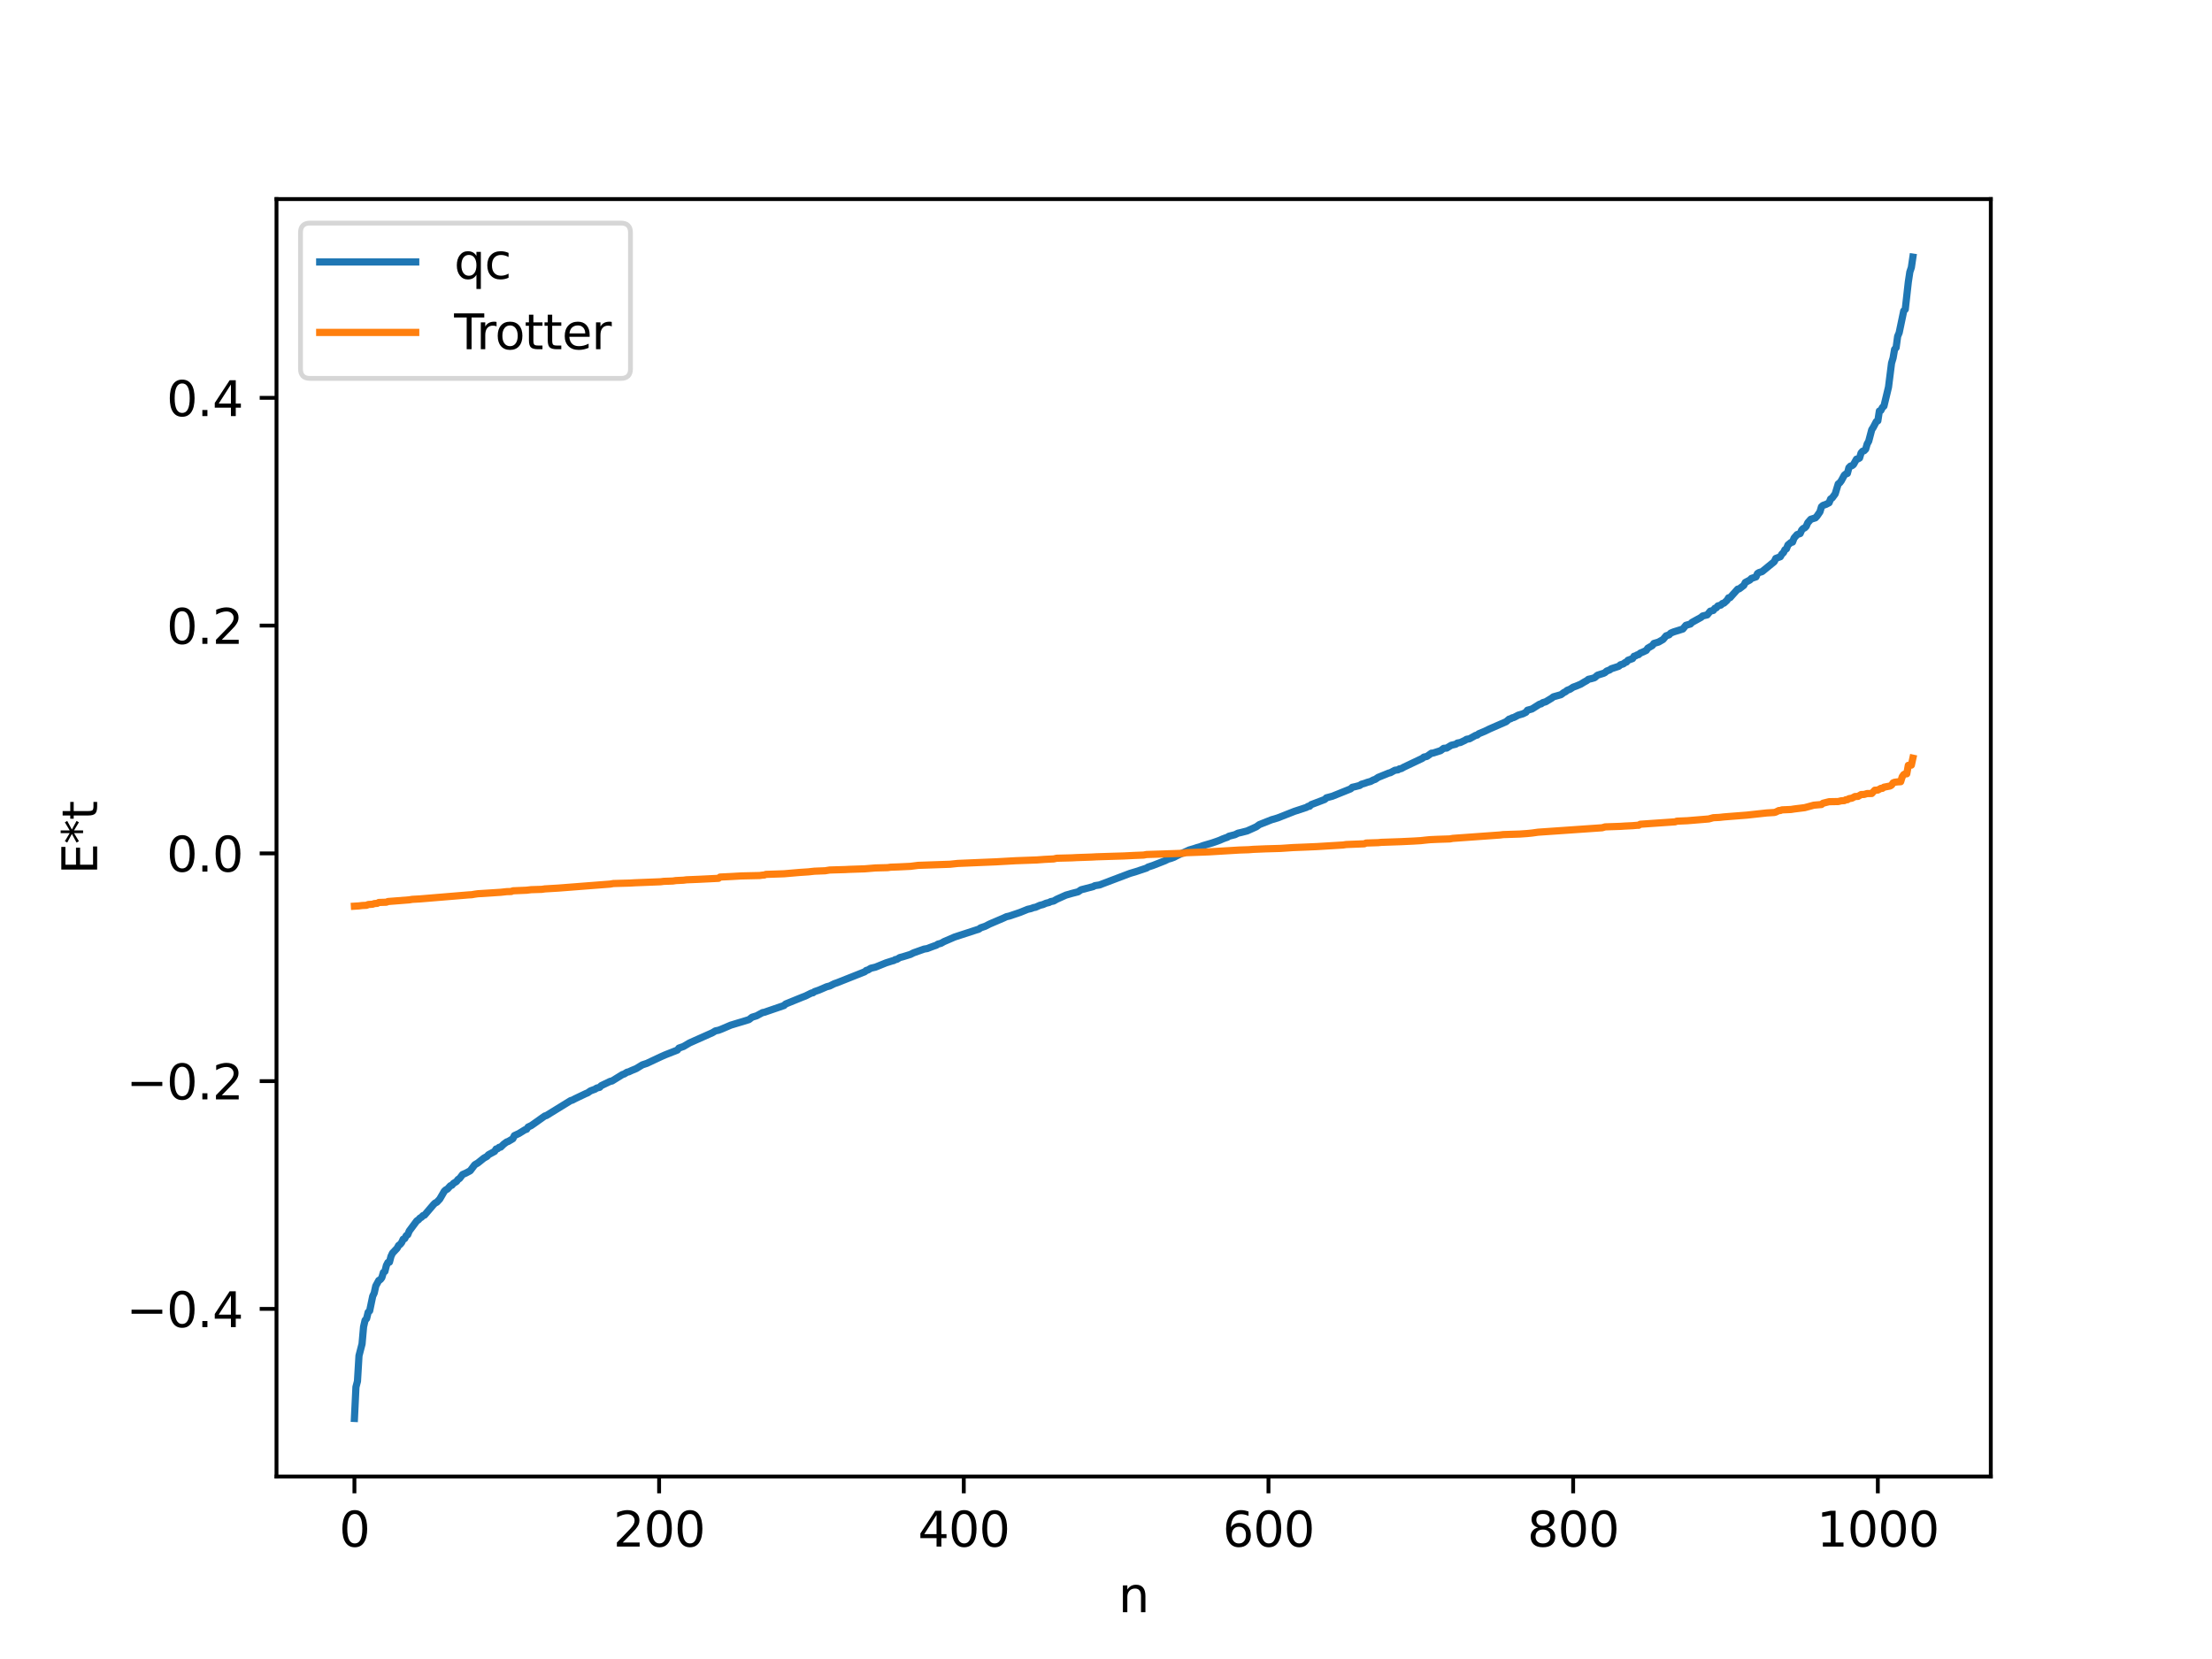 <?xml version="1.0" encoding="utf-8" standalone="no"?>
<!DOCTYPE svg PUBLIC "-//W3C//DTD SVG 1.1//EN"
  "http://www.w3.org/Graphics/SVG/1.1/DTD/svg11.dtd">
<svg xmlns:xlink="http://www.w3.org/1999/xlink" width="460.8pt" height="345.6pt" viewBox="0 0 460.8 345.6" xmlns="http://www.w3.org/2000/svg" version="1.1">
 <defs>
  <style type="text/css">*{stroke-linejoin: round; stroke-linecap: butt}</style>
 </defs>
 <g id="figure_1">
  <g id="patch_1">
   <path d="M 0 345.6 
L 460.8 345.6 
L 460.8 0 
L 0 0 
z
" style="fill: #ffffff"/>
  </g>
  <g id="axes_1">
   <g id="patch_2">
    <path d="M 57.6 307.584 
L 414.72 307.584 
L 414.72 41.472 
L 57.6 41.472 
z
" style="fill: #ffffff"/>
   </g>
   <g id="matplotlib.axis_1">
    <g id="xtick_1">
     <g id="line2d_1">
      <defs>
       <path id="m5b3b27a23a" d="M 0 0 
L 0 3.5 
" style="stroke: #000000; stroke-width: 0.8"/>
      </defs>
      <g>
       <use xlink:href="#m5b3b27a23a" x="73.833" y="307.584" style="stroke: #000000; stroke-width: 0.8"/>
      </g>
     </g>
     <g id="text_1">
      <!-- 0 -->
      <g transform="translate(70.651 322.182) scale(0.1 -0.1)">
       <defs>
        <path id="DejaVuSans-30" d="M 2034 4250 
Q 1547 4250 1301 3770 
Q 1056 3291 1056 2328 
Q 1056 1369 1301 889 
Q 1547 409 2034 409 
Q 2525 409 2770 889 
Q 3016 1369 3016 2328 
Q 3016 3291 2770 3770 
Q 2525 4250 2034 4250 
z
M 2034 4750 
Q 2819 4750 3233 4129 
Q 3647 3509 3647 2328 
Q 3647 1150 3233 529 
Q 2819 -91 2034 -91 
Q 1250 -91 836 529 
Q 422 1150 422 2328 
Q 422 3509 836 4129 
Q 1250 4750 2034 4750 
z
" transform="scale(0.016)"/>
       </defs>
       <use xlink:href="#DejaVuSans-30"/>
      </g>
     </g>
    </g>
    <g id="xtick_2">
     <g id="line2d_2">
      <g>
       <use xlink:href="#m5b3b27a23a" x="137.304" y="307.584" style="stroke: #000000; stroke-width: 0.8"/>
      </g>
     </g>
     <g id="text_2">
      <!-- 200 -->
      <g transform="translate(127.76 322.182) scale(0.1 -0.1)">
       <defs>
        <path id="DejaVuSans-32" d="M 1228 531 
L 3431 531 
L 3431 0 
L 469 0 
L 469 531 
Q 828 903 1448 1529 
Q 2069 2156 2228 2338 
Q 2531 2678 2651 2914 
Q 2772 3150 2772 3378 
Q 2772 3750 2511 3984 
Q 2250 4219 1831 4219 
Q 1534 4219 1204 4116 
Q 875 4013 500 3803 
L 500 4441 
Q 881 4594 1212 4672 
Q 1544 4750 1819 4750 
Q 2544 4750 2975 4387 
Q 3406 4025 3406 3419 
Q 3406 3131 3298 2873 
Q 3191 2616 2906 2266 
Q 2828 2175 2409 1742 
Q 1991 1309 1228 531 
z
" transform="scale(0.016)"/>
       </defs>
       <use xlink:href="#DejaVuSans-32"/>
       <use xlink:href="#DejaVuSans-30" x="63.623"/>
       <use xlink:href="#DejaVuSans-30" x="127.246"/>
      </g>
     </g>
    </g>
    <g id="xtick_3">
     <g id="line2d_3">
      <g>
       <use xlink:href="#m5b3b27a23a" x="200.775" y="307.584" style="stroke: #000000; stroke-width: 0.8"/>
      </g>
     </g>
     <g id="text_3">
      <!-- 400 -->
      <g transform="translate(191.231 322.182) scale(0.1 -0.1)">
       <defs>
        <path id="DejaVuSans-34" d="M 2419 4116 
L 825 1625 
L 2419 1625 
L 2419 4116 
z
M 2253 4666 
L 3047 4666 
L 3047 1625 
L 3713 1625 
L 3713 1100 
L 3047 1100 
L 3047 0 
L 2419 0 
L 2419 1100 
L 313 1100 
L 313 1709 
L 2253 4666 
z
" transform="scale(0.016)"/>
       </defs>
       <use xlink:href="#DejaVuSans-34"/>
       <use xlink:href="#DejaVuSans-30" x="63.623"/>
       <use xlink:href="#DejaVuSans-30" x="127.246"/>
      </g>
     </g>
    </g>
    <g id="xtick_4">
     <g id="line2d_4">
      <g>
       <use xlink:href="#m5b3b27a23a" x="264.246" y="307.584" style="stroke: #000000; stroke-width: 0.8"/>
      </g>
     </g>
     <g id="text_4">
      <!-- 600 -->
      <g transform="translate(254.702 322.182) scale(0.1 -0.1)">
       <defs>
        <path id="DejaVuSans-36" d="M 2113 2584 
Q 1688 2584 1439 2293 
Q 1191 2003 1191 1497 
Q 1191 994 1439 701 
Q 1688 409 2113 409 
Q 2538 409 2786 701 
Q 3034 994 3034 1497 
Q 3034 2003 2786 2293 
Q 2538 2584 2113 2584 
z
M 3366 4563 
L 3366 3988 
Q 3128 4100 2886 4159 
Q 2644 4219 2406 4219 
Q 1781 4219 1451 3797 
Q 1122 3375 1075 2522 
Q 1259 2794 1537 2939 
Q 1816 3084 2150 3084 
Q 2853 3084 3261 2657 
Q 3669 2231 3669 1497 
Q 3669 778 3244 343 
Q 2819 -91 2113 -91 
Q 1303 -91 875 529 
Q 447 1150 447 2328 
Q 447 3434 972 4092 
Q 1497 4750 2381 4750 
Q 2619 4750 2861 4703 
Q 3103 4656 3366 4563 
z
" transform="scale(0.016)"/>
       </defs>
       <use xlink:href="#DejaVuSans-36"/>
       <use xlink:href="#DejaVuSans-30" x="63.623"/>
       <use xlink:href="#DejaVuSans-30" x="127.246"/>
      </g>
     </g>
    </g>
    <g id="xtick_5">
     <g id="line2d_5">
      <g>
       <use xlink:href="#m5b3b27a23a" x="327.717" y="307.584" style="stroke: #000000; stroke-width: 0.8"/>
      </g>
     </g>
     <g id="text_5">
      <!-- 800 -->
      <g transform="translate(318.173 322.182) scale(0.1 -0.1)">
       <defs>
        <path id="DejaVuSans-38" d="M 2034 2216 
Q 1584 2216 1326 1975 
Q 1069 1734 1069 1313 
Q 1069 891 1326 650 
Q 1584 409 2034 409 
Q 2484 409 2743 651 
Q 3003 894 3003 1313 
Q 3003 1734 2745 1975 
Q 2488 2216 2034 2216 
z
M 1403 2484 
Q 997 2584 770 2862 
Q 544 3141 544 3541 
Q 544 4100 942 4425 
Q 1341 4750 2034 4750 
Q 2731 4750 3128 4425 
Q 3525 4100 3525 3541 
Q 3525 3141 3298 2862 
Q 3072 2584 2669 2484 
Q 3125 2378 3379 2068 
Q 3634 1759 3634 1313 
Q 3634 634 3220 271 
Q 2806 -91 2034 -91 
Q 1263 -91 848 271 
Q 434 634 434 1313 
Q 434 1759 690 2068 
Q 947 2378 1403 2484 
z
M 1172 3481 
Q 1172 3119 1398 2916 
Q 1625 2713 2034 2713 
Q 2441 2713 2670 2916 
Q 2900 3119 2900 3481 
Q 2900 3844 2670 4047 
Q 2441 4250 2034 4250 
Q 1625 4250 1398 4047 
Q 1172 3844 1172 3481 
z
" transform="scale(0.016)"/>
       </defs>
       <use xlink:href="#DejaVuSans-38"/>
       <use xlink:href="#DejaVuSans-30" x="63.623"/>
       <use xlink:href="#DejaVuSans-30" x="127.246"/>
      </g>
     </g>
    </g>
    <g id="xtick_6">
     <g id="line2d_6">
      <g>
       <use xlink:href="#m5b3b27a23a" x="391.188" y="307.584" style="stroke: #000000; stroke-width: 0.8"/>
      </g>
     </g>
     <g id="text_6">
      <!-- 1000 -->
      <g transform="translate(378.463 322.182) scale(0.1 -0.1)">
       <defs>
        <path id="DejaVuSans-31" d="M 794 531 
L 1825 531 
L 1825 4091 
L 703 3866 
L 703 4441 
L 1819 4666 
L 2450 4666 
L 2450 531 
L 3481 531 
L 3481 0 
L 794 0 
L 794 531 
z
" transform="scale(0.016)"/>
       </defs>
       <use xlink:href="#DejaVuSans-31"/>
       <use xlink:href="#DejaVuSans-30" x="63.623"/>
       <use xlink:href="#DejaVuSans-30" x="127.246"/>
       <use xlink:href="#DejaVuSans-30" x="190.869"/>
      </g>
     </g>
    </g>
    <g id="text_7">
     <!-- n -->
     <g transform="translate(232.991 335.861) scale(0.1 -0.1)">
      <defs>
       <path id="DejaVuSans-6e" d="M 3513 2113 
L 3513 0 
L 2938 0 
L 2938 2094 
Q 2938 2591 2744 2837 
Q 2550 3084 2163 3084 
Q 1697 3084 1428 2787 
Q 1159 2491 1159 1978 
L 1159 0 
L 581 0 
L 581 3500 
L 1159 3500 
L 1159 2956 
Q 1366 3272 1645 3428 
Q 1925 3584 2291 3584 
Q 2894 3584 3203 3211 
Q 3513 2838 3513 2113 
z
" transform="scale(0.016)"/>
      </defs>
      <use xlink:href="#DejaVuSans-6e"/>
     </g>
    </g>
   </g>
   <g id="matplotlib.axis_2">
    <g id="ytick_1">
     <g id="line2d_7">
      <defs>
       <path id="m257195b2ac" d="M 0 0 
L -3.5 0 
" style="stroke: #000000; stroke-width: 0.8"/>
      </defs>
      <g>
       <use xlink:href="#m257195b2ac" x="57.6" y="272.665" style="stroke: #000000; stroke-width: 0.8"/>
      </g>
     </g>
     <g id="text_8">
      <!-- −0.4 -->
      <g transform="translate(26.317 276.465) scale(0.1 -0.1)">
       <defs>
        <path id="DejaVuSans-2212" d="M 678 2272 
L 4684 2272 
L 4684 1741 
L 678 1741 
L 678 2272 
z
" transform="scale(0.016)"/>
        <path id="DejaVuSans-2e" d="M 684 794 
L 1344 794 
L 1344 0 
L 684 0 
L 684 794 
z
" transform="scale(0.016)"/>
       </defs>
       <use xlink:href="#DejaVuSans-2212"/>
       <use xlink:href="#DejaVuSans-30" x="83.789"/>
       <use xlink:href="#DejaVuSans-2e" x="147.412"/>
       <use xlink:href="#DejaVuSans-34" x="179.199"/>
      </g>
     </g>
    </g>
    <g id="ytick_2">
     <g id="line2d_8">
      <g>
       <use xlink:href="#m257195b2ac" x="57.6" y="225.219" style="stroke: #000000; stroke-width: 0.8"/>
      </g>
     </g>
     <g id="text_9">
      <!-- −0.2 -->
      <g transform="translate(26.317 229.018) scale(0.1 -0.1)">
       <use xlink:href="#DejaVuSans-2212"/>
       <use xlink:href="#DejaVuSans-30" x="83.789"/>
       <use xlink:href="#DejaVuSans-2e" x="147.412"/>
       <use xlink:href="#DejaVuSans-32" x="179.199"/>
      </g>
     </g>
    </g>
    <g id="ytick_3">
     <g id="line2d_9">
      <g>
       <use xlink:href="#m257195b2ac" x="57.6" y="177.772" style="stroke: #000000; stroke-width: 0.8"/>
      </g>
     </g>
     <g id="text_10">
      <!-- 0.0 -->
      <g transform="translate(34.697 181.571) scale(0.1 -0.1)">
       <use xlink:href="#DejaVuSans-30"/>
       <use xlink:href="#DejaVuSans-2e" x="63.623"/>
       <use xlink:href="#DejaVuSans-30" x="95.41"/>
      </g>
     </g>
    </g>
    <g id="ytick_4">
     <g id="line2d_10">
      <g>
       <use xlink:href="#m257195b2ac" x="57.6" y="130.325" style="stroke: #000000; stroke-width: 0.8"/>
      </g>
     </g>
     <g id="text_11">
      <!-- 0.2 -->
      <g transform="translate(34.697 134.125) scale(0.1 -0.1)">
       <use xlink:href="#DejaVuSans-30"/>
       <use xlink:href="#DejaVuSans-2e" x="63.623"/>
       <use xlink:href="#DejaVuSans-32" x="95.41"/>
      </g>
     </g>
    </g>
    <g id="ytick_5">
     <g id="line2d_11">
      <g>
       <use xlink:href="#m257195b2ac" x="57.6" y="82.879" style="stroke: #000000; stroke-width: 0.8"/>
      </g>
     </g>
     <g id="text_12">
      <!-- 0.4 -->
      <g transform="translate(34.697 86.678) scale(0.1 -0.1)">
       <use xlink:href="#DejaVuSans-30"/>
       <use xlink:href="#DejaVuSans-2e" x="63.623"/>
       <use xlink:href="#DejaVuSans-34" x="95.41"/>
      </g>
     </g>
    </g>
    <g id="text_13">
     <!-- E*t -->
     <g transform="translate(20.238 182.148) rotate(-90) scale(0.1 -0.1)">
      <defs>
       <path id="DejaVuSans-45" d="M 628 4666 
L 3578 4666 
L 3578 4134 
L 1259 4134 
L 1259 2753 
L 3481 2753 
L 3481 2222 
L 1259 2222 
L 1259 531 
L 3634 531 
L 3634 0 
L 628 0 
L 628 4666 
z
" transform="scale(0.016)"/>
       <path id="DejaVuSans-2a" d="M 3009 3897 
L 1888 3291 
L 3009 2681 
L 2828 2375 
L 1778 3009 
L 1778 1831 
L 1422 1831 
L 1422 3009 
L 372 2375 
L 191 2681 
L 1313 3291 
L 191 3897 
L 372 4206 
L 1422 3572 
L 1422 4750 
L 1778 4750 
L 1778 3572 
L 2828 4206 
L 3009 3897 
z
" transform="scale(0.016)"/>
       <path id="DejaVuSans-74" d="M 1172 4494 
L 1172 3500 
L 2356 3500 
L 2356 3053 
L 1172 3053 
L 1172 1153 
Q 1172 725 1289 603 
Q 1406 481 1766 481 
L 2356 481 
L 2356 0 
L 1766 0 
Q 1100 0 847 248 
Q 594 497 594 1153 
L 594 3053 
L 172 3053 
L 172 3500 
L 594 3500 
L 594 4494 
L 1172 4494 
z
" transform="scale(0.016)"/>
      </defs>
      <use xlink:href="#DejaVuSans-45"/>
      <use xlink:href="#DejaVuSans-2a" x="63.184"/>
      <use xlink:href="#DejaVuSans-74" x="113.184"/>
     </g>
    </g>
   </g>
   <g id="line2d_12">
    <path d="M 73.833 295.488 
L 74.15 288.943 
L 74.467 287.733 
L 74.785 282.415 
L 75.42 279.973 
L 75.737 276.399 
L 76.054 275.038 
L 76.372 274.679 
L 76.689 273.372 
L 77.006 273.075 
L 77.641 270.027 
L 77.958 269.353 
L 78.276 267.899 
L 78.91 266.735 
L 79.228 266.567 
L 79.545 266.151 
L 79.862 265.078 
L 80.18 264.86 
L 80.497 263.609 
L 80.815 262.996 
L 81.132 262.924 
L 81.449 261.721 
L 81.767 261.048 
L 82.719 260.041 
L 83.036 259.453 
L 83.353 259.234 
L 83.671 258.84 
L 83.988 258.148 
L 84.305 258.032 
L 84.623 257.414 
L 84.94 257.212 
L 85.258 256.437 
L 86.844 254.304 
L 87.162 254.119 
L 87.479 253.746 
L 87.796 253.583 
L 88.114 253.232 
L 88.431 253.143 
L 90.335 250.911 
L 90.653 250.603 
L 90.97 250.469 
L 91.605 249.795 
L 92.557 248.158 
L 92.874 247.859 
L 93.191 247.716 
L 93.826 247.012 
L 94.143 246.905 
L 94.461 246.518 
L 95.096 246.131 
L 95.413 245.691 
L 95.73 245.507 
L 96.365 244.676 
L 97 244.398 
L 97.952 243.895 
L 98.904 242.64 
L 99.539 242.269 
L 100.808 241.254 
L 101.443 240.904 
L 101.76 240.553 
L 103.029 239.864 
L 103.347 239.356 
L 103.664 239.3 
L 103.981 239.006 
L 104.299 238.968 
L 104.934 238.35 
L 105.568 237.885 
L 105.886 237.781 
L 106.838 237.211 
L 107.155 236.566 
L 108.107 236.124 
L 109.377 235.341 
L 109.694 235.253 
L 110.011 234.783 
L 110.646 234.488 
L 111.281 234.051 
L 113.502 232.471 
L 113.82 232.392 
L 118.897 229.264 
L 119.215 229.188 
L 119.849 228.855 
L 122.071 227.796 
L 122.388 227.678 
L 123.023 227.242 
L 123.975 226.89 
L 124.292 226.672 
L 124.927 226.505 
L 125.244 226.165 
L 127.148 225.252 
L 127.466 225.209 
L 129.687 223.839 
L 130.005 223.747 
L 130.639 223.355 
L 130.957 223.295 
L 131.591 223 
L 132.543 222.606 
L 133.813 221.831 
L 134.765 221.512 
L 137.621 220.168 
L 138.573 219.745 
L 141.112 218.748 
L 141.429 218.338 
L 142.381 218.004 
L 143.651 217.256 
L 147.777 215.416 
L 148.411 215.134 
L 149.046 214.749 
L 149.681 214.621 
L 150.315 214.379 
L 152.22 213.562 
L 153.806 213.079 
L 154.758 212.798 
L 156.028 212.402 
L 156.662 211.905 
L 157.615 211.612 
L 158.884 210.927 
L 159.201 210.889 
L 159.836 210.665 
L 163.327 209.47 
L 163.644 209.157 
L 167.135 207.735 
L 167.77 207.494 
L 169.039 206.865 
L 169.357 206.816 
L 169.674 206.577 
L 170.626 206.246 
L 172.213 205.559 
L 172.848 205.396 
L 173.8 204.921 
L 174.434 204.705 
L 175.069 204.45 
L 180.147 202.436 
L 180.464 202.153 
L 180.781 202.083 
L 181.416 201.699 
L 182.368 201.476 
L 184.59 200.576 
L 185.224 200.376 
L 185.859 200.173 
L 186.177 200.105 
L 186.494 199.897 
L 186.811 199.862 
L 187.446 199.477 
L 188.081 199.312 
L 189.667 198.819 
L 190.302 198.496 
L 192.524 197.707 
L 193.158 197.605 
L 193.793 197.356 
L 194.428 197.12 
L 195.062 196.902 
L 195.38 196.68 
L 196.015 196.513 
L 196.649 196.155 
L 198.871 195.196 
L 203.948 193.542 
L 204.266 193.29 
L 205.218 192.967 
L 206.17 192.484 
L 209.026 191.263 
L 209.661 190.965 
L 210.296 190.821 
L 210.93 190.603 
L 211.882 190.282 
L 212.517 190.064 
L 214.104 189.421 
L 214.739 189.283 
L 215.373 189.051 
L 215.691 189.011 
L 216.643 188.592 
L 217.277 188.432 
L 217.912 188.159 
L 218.547 188.004 
L 218.864 187.827 
L 219.499 187.698 
L 220.134 187.331 
L 221.086 186.903 
L 222.038 186.476 
L 223.307 186.109 
L 224.577 185.783 
L 225.211 185.357 
L 227.75 184.691 
L 228.067 184.502 
L 229.02 184.356 
L 235.367 181.952 
L 236.636 181.572 
L 238.858 180.832 
L 239.175 180.617 
L 240.127 180.309 
L 242.666 179.316 
L 243.3 178.991 
L 243.935 178.817 
L 244.57 178.58 
L 245.205 178.241 
L 247.743 177.064 
L 248.696 176.79 
L 249.33 176.578 
L 249.965 176.403 
L 250.6 176.161 
L 252.504 175.601 
L 253.456 175.274 
L 254.091 175.04 
L 254.725 174.758 
L 255.36 174.522 
L 255.677 174.425 
L 255.995 174.205 
L 257.264 173.879 
L 257.899 173.565 
L 258.534 173.423 
L 259.803 173.096 
L 261.707 172.238 
L 262.342 171.781 
L 264.881 170.772 
L 266.15 170.396 
L 269.641 169.022 
L 272.18 168.188 
L 272.497 167.971 
L 272.815 167.96 
L 273.132 167.624 
L 275.988 166.536 
L 276.305 166.206 
L 277.575 165.862 
L 281.383 164.326 
L 281.7 164.009 
L 282.335 163.868 
L 283.287 163.619 
L 283.605 163.371 
L 284.239 163.194 
L 284.874 162.963 
L 285.509 162.792 
L 286.143 162.46 
L 286.461 162.37 
L 287.096 161.942 
L 289.317 161.04 
L 289.634 160.972 
L 290.586 160.455 
L 291.221 160.375 
L 291.539 160.162 
L 291.856 160.137 
L 292.491 159.788 
L 296.299 157.981 
L 296.616 157.715 
L 297.251 157.574 
L 298.203 156.895 
L 298.52 156.882 
L 299.155 156.679 
L 300.107 156.374 
L 300.742 155.893 
L 301.377 155.835 
L 302.329 155.251 
L 303.281 155.029 
L 303.598 154.791 
L 304.233 154.674 
L 305.185 154.223 
L 305.502 154.009 
L 306.137 153.899 
L 307.406 153.187 
L 307.724 153.133 
L 308.041 152.857 
L 309.31 152.331 
L 310.262 151.865 
L 313.753 150.34 
L 314.388 149.802 
L 314.705 149.73 
L 315.023 149.534 
L 315.34 149.471 
L 316.292 148.976 
L 317.244 148.699 
L 317.879 148.384 
L 318.196 147.95 
L 318.831 147.78 
L 319.148 147.687 
L 320.735 146.686 
L 321.053 146.627 
L 321.37 146.379 
L 322.005 146.191 
L 323.274 145.422 
L 323.591 145.165 
L 325.178 144.714 
L 325.813 144.241 
L 326.13 144.105 
L 326.448 143.817 
L 327.082 143.569 
L 327.717 143.149 
L 328.352 142.922 
L 329.304 142.52 
L 329.939 142.126 
L 330.573 141.774 
L 330.891 141.514 
L 331.525 141.372 
L 332.16 141.193 
L 332.795 140.653 
L 334.064 140.253 
L 334.381 140.092 
L 334.699 139.793 
L 335.334 139.555 
L 335.651 139.311 
L 336.286 139.11 
L 337.238 138.795 
L 337.555 138.492 
L 338.19 138.296 
L 338.507 138.03 
L 338.824 137.922 
L 339.142 137.543 
L 340.094 137.196 
L 340.411 136.7 
L 340.729 136.632 
L 341.046 136.421 
L 341.363 136.367 
L 341.681 136.06 
L 342.315 135.797 
L 342.95 135.493 
L 343.267 135.025 
L 344.22 134.478 
L 344.537 134.039 
L 345.489 133.761 
L 346.441 133.216 
L 347.076 132.457 
L 347.71 132.24 
L 348.028 131.893 
L 348.662 131.631 
L 350.567 131.034 
L 351.201 130.263 
L 352.153 129.992 
L 352.471 129.657 
L 354.375 128.606 
L 354.692 128.319 
L 355.644 128.091 
L 356.279 127.315 
L 356.914 127.163 
L 357.231 126.725 
L 357.548 126.614 
L 357.866 126.221 
L 358.5 126.042 
L 358.818 125.712 
L 359.135 125.639 
L 359.77 125.063 
L 360.087 124.535 
L 360.405 124.503 
L 361.039 123.789 
L 361.991 122.732 
L 362.309 122.67 
L 363.261 121.948 
L 363.578 121.334 
L 364.53 120.827 
L 364.848 120.501 
L 365.8 120.179 
L 366.117 119.476 
L 366.434 119.274 
L 367.069 119.083 
L 369.608 117.005 
L 369.925 116.334 
L 370.877 115.975 
L 371.195 115.411 
L 371.512 115.153 
L 371.829 114.522 
L 372.147 114.333 
L 372.464 113.527 
L 373.099 112.999 
L 373.416 112.93 
L 373.734 112.091 
L 374.368 111.363 
L 375.003 111.15 
L 375.32 110.43 
L 375.638 110.092 
L 375.955 109.967 
L 376.272 109.635 
L 376.59 108.896 
L 377.224 108.176 
L 378.177 107.879 
L 378.494 107.543 
L 379.129 106.625 
L 379.446 105.57 
L 379.763 105.286 
L 380.398 105.064 
L 381.033 104.734 
L 381.35 103.937 
L 381.667 103.745 
L 382.302 102.885 
L 382.937 100.81 
L 383.254 100.577 
L 383.572 100.154 
L 384.206 98.984 
L 384.524 98.733 
L 384.841 98.625 
L 385.158 97.438 
L 385.476 97.099 
L 385.793 97.017 
L 386.11 96.777 
L 386.745 95.645 
L 387.062 95.594 
L 387.38 95.41 
L 387.697 94.356 
L 388.015 93.998 
L 388.332 93.897 
L 388.649 93.574 
L 388.967 92.487 
L 389.284 91.92 
L 389.919 89.513 
L 390.236 89.031 
L 390.871 87.825 
L 391.188 87.666 
L 391.505 85.618 
L 391.823 85.501 
L 392.14 84.877 
L 392.458 84.604 
L 393.41 80.643 
L 394.044 75.648 
L 394.362 74.585 
L 394.679 72.774 
L 394.996 72.417 
L 395.314 70.065 
L 395.631 69.314 
L 396.583 64.756 
L 396.9 64.442 
L 397.535 58.769 
L 397.853 56.659 
L 398.17 55.722 
L 398.487 53.568 
L 398.487 53.568 
" clip-path="url(#p08e9d76947)" style="fill: none; stroke: #1f77b4; stroke-width: 1.5; stroke-linecap: square"/>
   </g>
   <g id="line2d_13">
    <path d="M 73.833 188.777 
L 74.785 188.717 
L 75.42 188.636 
L 76.372 188.589 
L 76.689 188.431 
L 77.641 188.365 
L 77.958 188.234 
L 78.593 188.187 
L 78.91 188.003 
L 80.497 187.947 
L 80.815 187.803 
L 85.258 187.455 
L 85.892 187.349 
L 87.479 187.261 
L 97.634 186.42 
L 98.269 186.386 
L 98.904 186.272 
L 99.539 186.184 
L 104.299 185.881 
L 105.568 185.743 
L 106.52 185.717 
L 106.838 185.571 
L 109.694 185.45 
L 110.646 185.336 
L 112.867 185.268 
L 113.502 185.173 
L 116.358 185.003 
L 127.148 184.167 
L 127.783 184.054 
L 131.274 183.958 
L 132.226 183.899 
L 137.621 183.685 
L 138.256 183.603 
L 140.16 183.533 
L 140.795 183.438 
L 142.381 183.361 
L 143.016 183.279 
L 145.555 183.177 
L 149.681 182.973 
L 149.998 182.707 
L 152.22 182.6 
L 154.441 182.473 
L 158.249 182.387 
L 158.884 182.297 
L 159.201 182.296 
L 159.519 182.153 
L 163.327 182.023 
L 166.5 181.75 
L 168.405 181.623 
L 169.674 181.486 
L 171.896 181.395 
L 172.848 181.24 
L 176.021 181.148 
L 176.973 181.099 
L 180.147 180.993 
L 182.368 180.81 
L 184.907 180.742 
L 185.542 180.65 
L 187.129 180.595 
L 189.667 180.473 
L 191.254 180.27 
L 197.919 180.038 
L 199.505 179.869 
L 204.9 179.64 
L 207.439 179.537 
L 211.565 179.304 
L 216.008 179.142 
L 217.595 179.024 
L 219.499 178.931 
L 220.134 178.787 
L 223.307 178.705 
L 224.259 178.652 
L 227.433 178.542 
L 228.385 178.488 
L 231.558 178.388 
L 234.097 178.312 
L 236.319 178.202 
L 238.223 178.127 
L 238.858 178.009 
L 242.031 177.906 
L 244.887 177.81 
L 246.474 177.753 
L 247.109 177.631 
L 249.648 177.54 
L 251.869 177.456 
L 258.216 177.075 
L 260.12 177.012 
L 261.072 176.936 
L 263.611 176.83 
L 266.785 176.739 
L 267.737 176.676 
L 269.324 176.566 
L 271.862 176.466 
L 274.401 176.356 
L 279.796 176.027 
L 280.431 175.929 
L 284.239 175.779 
L 284.557 175.622 
L 287.096 175.54 
L 287.73 175.476 
L 291.856 175.334 
L 294.395 175.214 
L 295.981 175.12 
L 296.934 175.013 
L 297.886 174.919 
L 299.472 174.847 
L 302.011 174.763 
L 302.646 174.649 
L 312.484 173.944 
L 313.119 173.861 
L 316.61 173.746 
L 318.196 173.634 
L 319.148 173.538 
L 320.418 173.361 
L 333.747 172.44 
L 334.381 172.253 
L 337.555 172.145 
L 338.507 172.083 
L 340.094 172.005 
L 341.046 171.924 
L 341.363 171.924 
L 341.681 171.706 
L 343.902 171.55 
L 348.98 171.202 
L 349.297 171.067 
L 351.519 170.969 
L 355.962 170.603 
L 356.914 170.344 
L 358.183 170.282 
L 359.135 170.175 
L 363.896 169.804 
L 368.021 169.353 
L 369.608 169.255 
L 369.925 169.168 
L 370.56 168.852 
L 370.877 168.852 
L 371.195 168.714 
L 373.099 168.63 
L 373.734 168.527 
L 375.955 168.249 
L 377.859 167.734 
L 379.446 167.594 
L 379.763 167.328 
L 381.033 167.01 
L 382.937 166.975 
L 383.572 166.818 
L 384.206 166.784 
L 384.524 166.601 
L 384.841 166.601 
L 385.158 166.381 
L 385.793 166.273 
L 386.428 165.932 
L 387.062 165.904 
L 387.697 165.522 
L 388.332 165.498 
L 388.967 165.31 
L 389.919 165.301 
L 390.553 164.615 
L 391.188 164.586 
L 391.823 164.228 
L 392.14 164.228 
L 392.458 163.986 
L 393.727 163.74 
L 394.044 163.556 
L 394.362 163.091 
L 394.679 162.958 
L 395.314 162.878 
L 395.948 162.844 
L 396.266 161.815 
L 396.583 161.365 
L 396.9 161.194 
L 397.218 161.194 
L 397.535 159.431 
L 398.17 159.391 
L 398.487 157.941 
L 398.487 157.941 
" clip-path="url(#p08e9d76947)" style="fill: none; stroke: #ff7f0e; stroke-width: 1.5; stroke-linecap: square"/>
   </g>
   <g id="patch_3">
    <path d="M 57.6 307.584 
L 57.6 41.472 
" style="fill: none; stroke: #000000; stroke-width: 0.8; stroke-linejoin: miter; stroke-linecap: square"/>
   </g>
   <g id="patch_4">
    <path d="M 414.72 307.584 
L 414.72 41.472 
" style="fill: none; stroke: #000000; stroke-width: 0.8; stroke-linejoin: miter; stroke-linecap: square"/>
   </g>
   <g id="patch_5">
    <path d="M 57.6 307.584 
L 414.72 307.584 
" style="fill: none; stroke: #000000; stroke-width: 0.8; stroke-linejoin: miter; stroke-linecap: square"/>
   </g>
   <g id="patch_6">
    <path d="M 57.6 41.472 
L 414.72 41.472 
" style="fill: none; stroke: #000000; stroke-width: 0.8; stroke-linejoin: miter; stroke-linecap: square"/>
   </g>
   <g id="legend_1">
    <g id="patch_7">
     <path d="M 64.6 78.828 
L 129.342 78.828 
Q 131.342 78.828 131.342 76.828 
L 131.342 48.472 
Q 131.342 46.472 129.342 46.472 
L 64.6 46.472 
Q 62.6 46.472 62.6 48.472 
L 62.6 76.828 
Q 62.6 78.828 64.6 78.828 
z
" style="fill: #ffffff; opacity: 0.8; stroke: #cccccc; stroke-linejoin: miter"/>
    </g>
    <g id="line2d_14">
     <path d="M 66.6 54.57 
L 76.6 54.57 
L 86.6 54.57 
" style="fill: none; stroke: #1f77b4; stroke-width: 1.5; stroke-linecap: square"/>
    </g>
    <g id="text_14">
     <!-- qc -->
     <g transform="translate(94.6 58.07) scale(0.1 -0.1)">
      <defs>
       <path id="DejaVuSans-71" d="M 947 1747 
Q 947 1113 1208 752 
Q 1469 391 1925 391 
Q 2381 391 2643 752 
Q 2906 1113 2906 1747 
Q 2906 2381 2643 2742 
Q 2381 3103 1925 3103 
Q 1469 3103 1208 2742 
Q 947 2381 947 1747 
z
M 2906 525 
Q 2725 213 2448 61 
Q 2172 -91 1784 -91 
Q 1150 -91 751 415 
Q 353 922 353 1747 
Q 353 2572 751 3078 
Q 1150 3584 1784 3584 
Q 2172 3584 2448 3432 
Q 2725 3281 2906 2969 
L 2906 3500 
L 3481 3500 
L 3481 -1331 
L 2906 -1331 
L 2906 525 
z
" transform="scale(0.016)"/>
       <path id="DejaVuSans-63" d="M 3122 3366 
L 3122 2828 
Q 2878 2963 2633 3030 
Q 2388 3097 2138 3097 
Q 1578 3097 1268 2742 
Q 959 2388 959 1747 
Q 959 1106 1268 751 
Q 1578 397 2138 397 
Q 2388 397 2633 464 
Q 2878 531 3122 666 
L 3122 134 
Q 2881 22 2623 -34 
Q 2366 -91 2075 -91 
Q 1284 -91 818 406 
Q 353 903 353 1747 
Q 353 2603 823 3093 
Q 1294 3584 2113 3584 
Q 2378 3584 2631 3529 
Q 2884 3475 3122 3366 
z
" transform="scale(0.016)"/>
      </defs>
      <use xlink:href="#DejaVuSans-71"/>
      <use xlink:href="#DejaVuSans-63" x="63.477"/>
     </g>
    </g>
    <g id="line2d_15">
     <path d="M 66.6 69.249 
L 76.6 69.249 
L 86.6 69.249 
" style="fill: none; stroke: #ff7f0e; stroke-width: 1.5; stroke-linecap: square"/>
    </g>
    <g id="text_15">
     <!-- Trotter -->
     <g transform="translate(94.6 72.749) scale(0.1 -0.1)">
      <defs>
       <path id="DejaVuSans-54" d="M -19 4666 
L 3928 4666 
L 3928 4134 
L 2272 4134 
L 2272 0 
L 1638 0 
L 1638 4134 
L -19 4134 
L -19 4666 
z
" transform="scale(0.016)"/>
       <path id="DejaVuSans-72" d="M 2631 2963 
Q 2534 3019 2420 3045 
Q 2306 3072 2169 3072 
Q 1681 3072 1420 2755 
Q 1159 2438 1159 1844 
L 1159 0 
L 581 0 
L 581 3500 
L 1159 3500 
L 1159 2956 
Q 1341 3275 1631 3429 
Q 1922 3584 2338 3584 
Q 2397 3584 2469 3576 
Q 2541 3569 2628 3553 
L 2631 2963 
z
" transform="scale(0.016)"/>
       <path id="DejaVuSans-6f" d="M 1959 3097 
Q 1497 3097 1228 2736 
Q 959 2375 959 1747 
Q 959 1119 1226 758 
Q 1494 397 1959 397 
Q 2419 397 2687 759 
Q 2956 1122 2956 1747 
Q 2956 2369 2687 2733 
Q 2419 3097 1959 3097 
z
M 1959 3584 
Q 2709 3584 3137 3096 
Q 3566 2609 3566 1747 
Q 3566 888 3137 398 
Q 2709 -91 1959 -91 
Q 1206 -91 779 398 
Q 353 888 353 1747 
Q 353 2609 779 3096 
Q 1206 3584 1959 3584 
z
" transform="scale(0.016)"/>
       <path id="DejaVuSans-65" d="M 3597 1894 
L 3597 1613 
L 953 1613 
Q 991 1019 1311 708 
Q 1631 397 2203 397 
Q 2534 397 2845 478 
Q 3156 559 3463 722 
L 3463 178 
Q 3153 47 2828 -22 
Q 2503 -91 2169 -91 
Q 1331 -91 842 396 
Q 353 884 353 1716 
Q 353 2575 817 3079 
Q 1281 3584 2069 3584 
Q 2775 3584 3186 3129 
Q 3597 2675 3597 1894 
z
M 3022 2063 
Q 3016 2534 2758 2815 
Q 2500 3097 2075 3097 
Q 1594 3097 1305 2825 
Q 1016 2553 972 2059 
L 3022 2063 
z
" transform="scale(0.016)"/>
      </defs>
      <use xlink:href="#DejaVuSans-54"/>
      <use xlink:href="#DejaVuSans-72" x="46.334"/>
      <use xlink:href="#DejaVuSans-6f" x="85.197"/>
      <use xlink:href="#DejaVuSans-74" x="146.379"/>
      <use xlink:href="#DejaVuSans-74" x="185.588"/>
      <use xlink:href="#DejaVuSans-65" x="224.797"/>
      <use xlink:href="#DejaVuSans-72" x="286.32"/>
     </g>
    </g>
   </g>
  </g>
 </g>
 <defs>
  <clipPath id="p08e9d76947">
   <rect x="57.6" y="41.472" width="357.12" height="266.112"/>
  </clipPath>
 </defs>
</svg>
